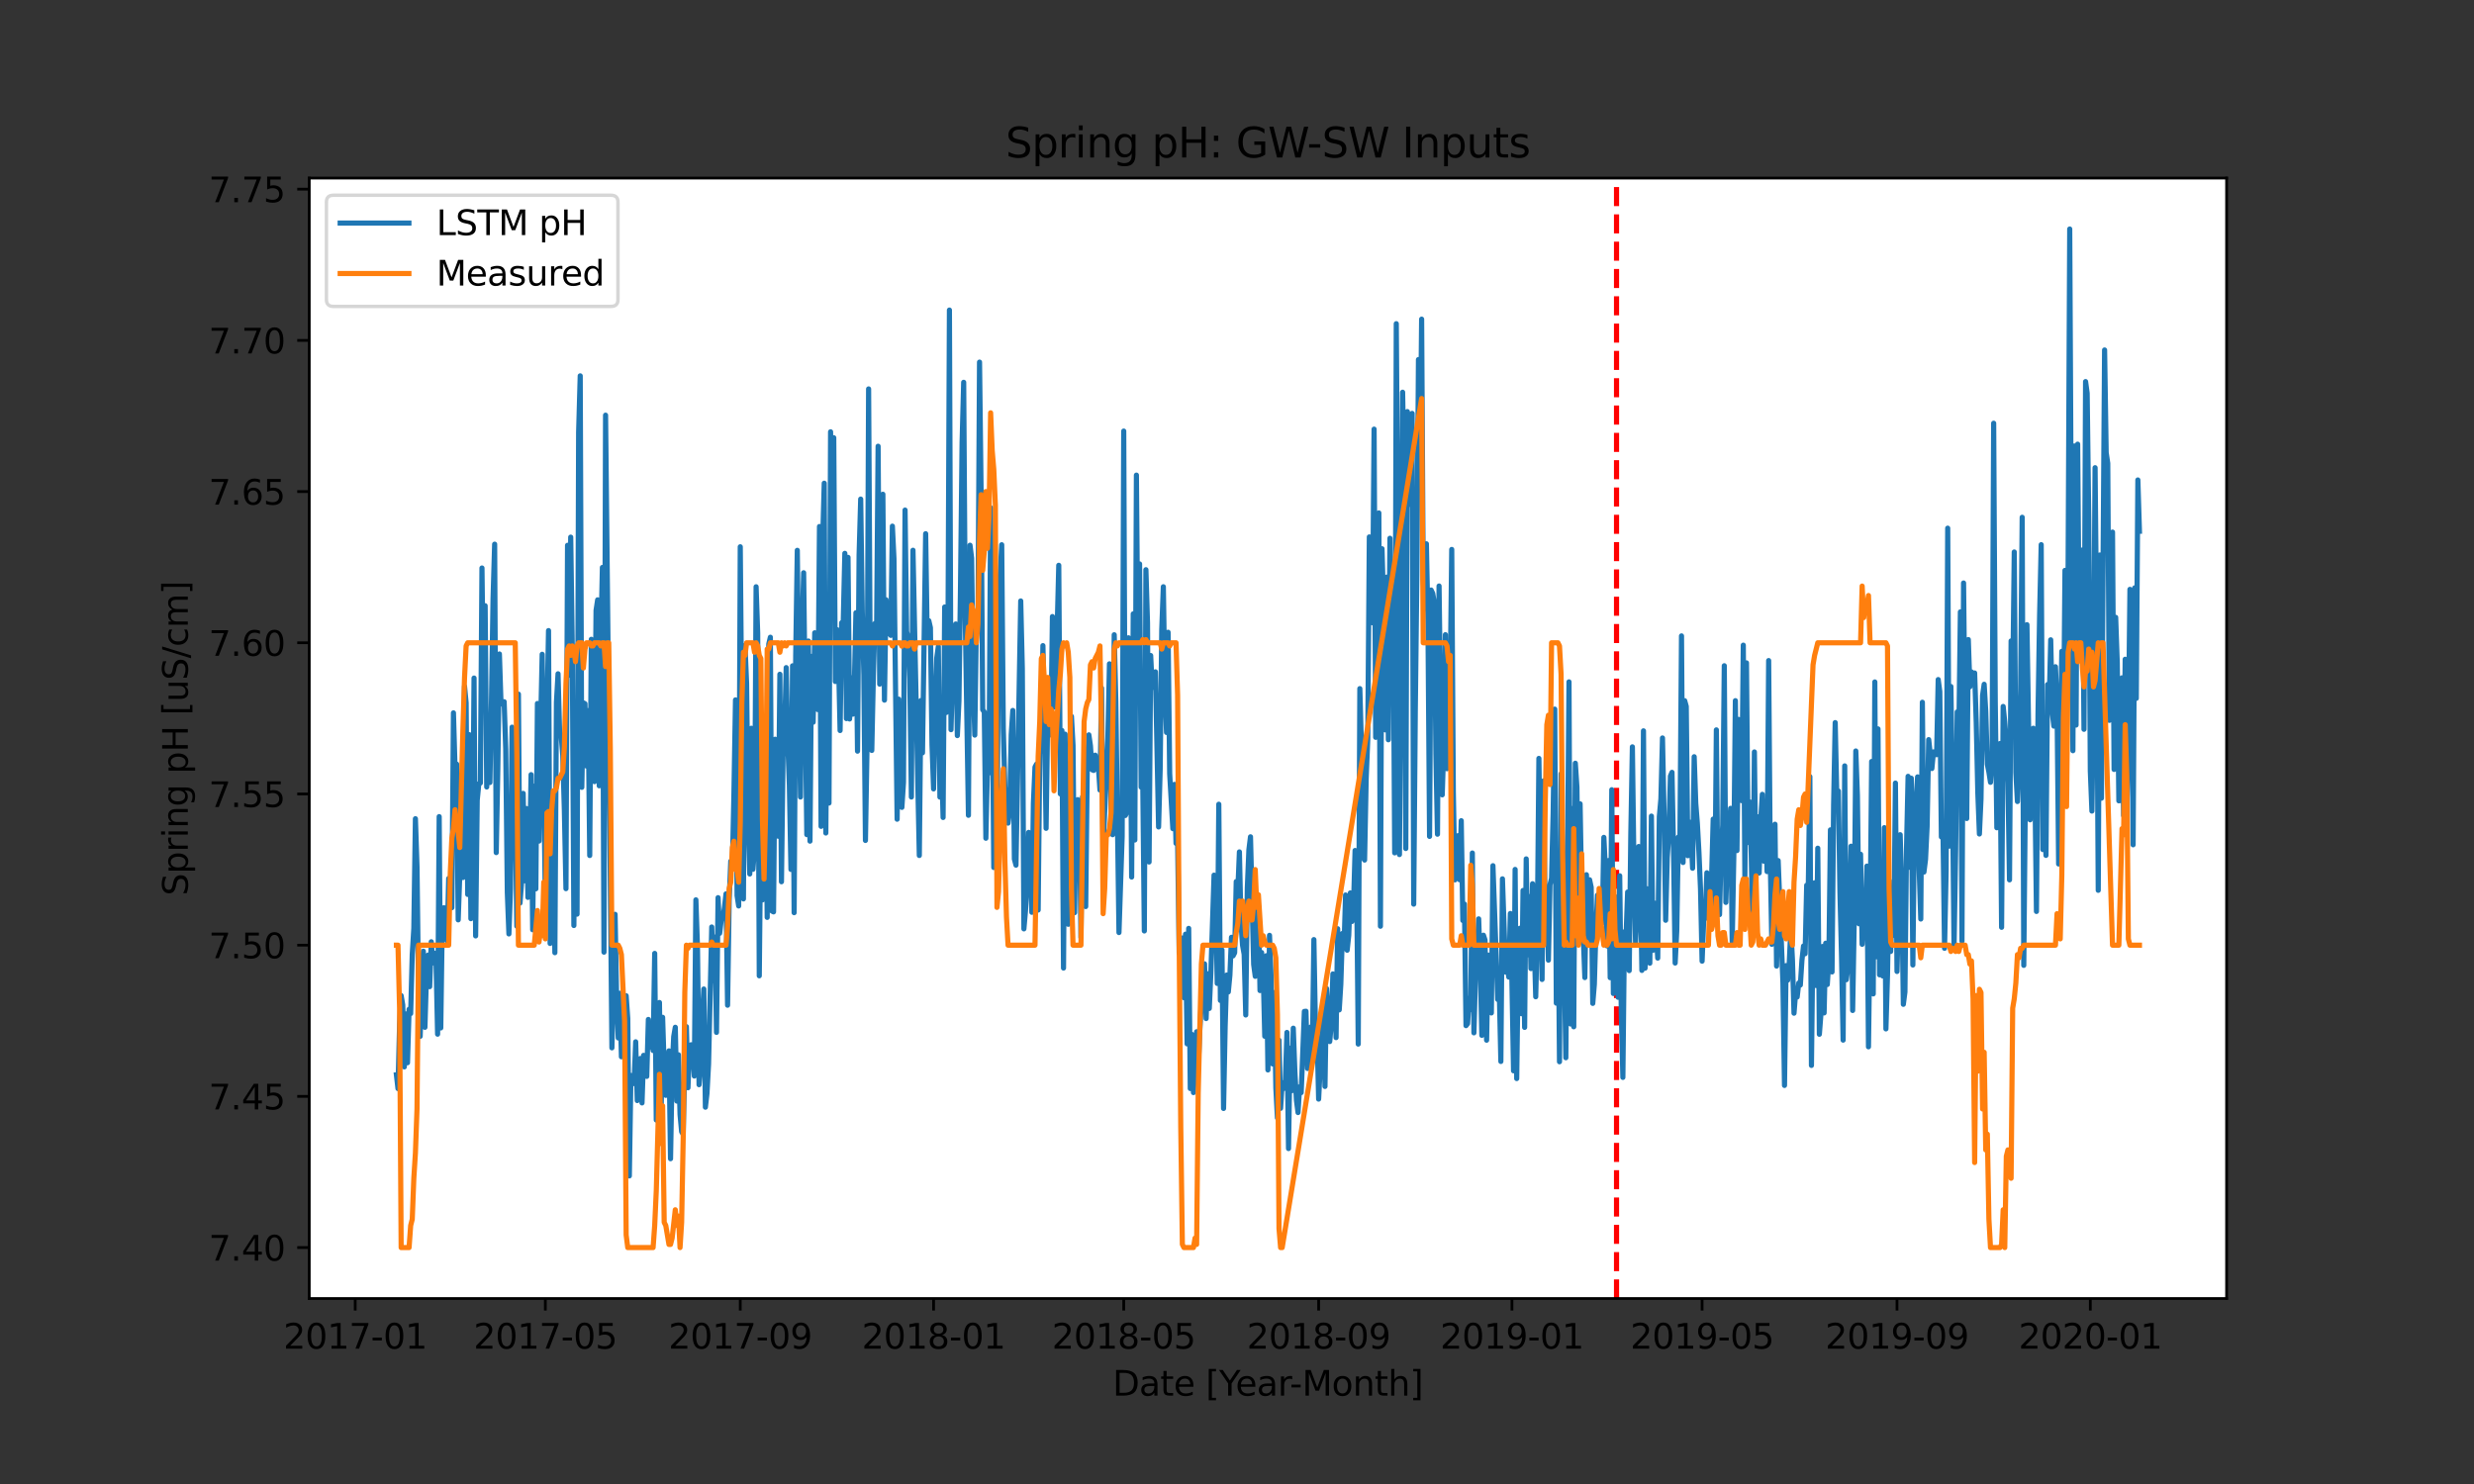 <?xml version="1.0" encoding="utf-8" standalone="no"?>
<!DOCTYPE svg PUBLIC "-//W3C//DTD SVG 1.1//EN"
  "http://www.w3.org/Graphics/SVG/1.1/DTD/svg11.dtd">
<svg xmlns:xlink="http://www.w3.org/1999/xlink" width="720pt" height="432pt" viewBox="0 0 720 432" xmlns="http://www.w3.org/2000/svg" version="1.1">
 <rect x="0" y="0" width="720" height="432" fill="#333333" stroke="none"/>
 <defs>
  <style type="text/css">*{stroke-linejoin: round; stroke-linecap: butt}</style>
 </defs>
 <g id="figure_1">
  <g id="patch_1">
   <path d="M 0 432 
L 720 432 
L 720 0 
L 0 0 
L 0 432 
z
" style="fill: none"/>
  </g>
  <g id="axes_1">
   <g id="patch_2">
    <path d="M 90 378 
L 648 378 
L 648 51.84 
L 90 51.84 
z
" style="fill: #ffffff"/>
   </g>
   <g id="matplotlib.axis_1">
    <g id="xtick_1">
     <g id="line2d_1">
      <defs>
       <path id="mbe6c159802" d="M 0 0 
L 0 3.5 
" style="stroke: #000000; stroke-width: 0.8"/>
      </defs>
      <g>
       <use xlink:href="#mbe6c159802" x="103.374" y="378" style="stroke: #000000; stroke-width: 0.8"/>
      </g>
     </g>
     <g id="text_1">
      <!-- 2017-01 -->
      <g transform="translate(82.482 392.598)scale(0.1 -0.1)">
       <defs>
        <path id="DejaVuSans-32" d="M 1228 531 
L 3431 531 
L 3431 0 
L 469 0 
L 469 531 
Q 828 903 1448 1529 
Q 2069 2156 2228 2338 
Q 2531 2678 2651 2914 
Q 2772 3150 2772 3378 
Q 2772 3750 2511 3984 
Q 2250 4219 1831 4219 
Q 1534 4219 1204 4116 
Q 875 4013 500 3803 
L 500 4441 
Q 881 4594 1212 4672 
Q 1544 4750 1819 4750 
Q 2544 4750 2975 4387 
Q 3406 4025 3406 3419 
Q 3406 3131 3298 2873 
Q 3191 2616 2906 2266 
Q 2828 2175 2409 1742 
Q 1991 1309 1228 531 
z
" transform="scale(0.016)"/>
        <path id="DejaVuSans-30" d="M 2034 4250 
Q 1547 4250 1301 3770 
Q 1056 3291 1056 2328 
Q 1056 1369 1301 889 
Q 1547 409 2034 409 
Q 2525 409 2770 889 
Q 3016 1369 3016 2328 
Q 3016 3291 2770 3770 
Q 2525 4250 2034 4250 
z
M 2034 4750 
Q 2819 4750 3233 4129 
Q 3647 3509 3647 2328 
Q 3647 1150 3233 529 
Q 2819 -91 2034 -91 
Q 1250 -91 836 529 
Q 422 1150 422 2328 
Q 422 3509 836 4129 
Q 1250 4750 2034 4750 
z
" transform="scale(0.016)"/>
        <path id="DejaVuSans-31" d="M 794 531 
L 1825 531 
L 1825 4091 
L 703 3866 
L 703 4441 
L 1819 4666 
L 2450 4666 
L 2450 531 
L 3481 531 
L 3481 0 
L 794 0 
L 794 531 
z
" transform="scale(0.016)"/>
        <path id="DejaVuSans-37" d="M 525 4666 
L 3525 4666 
L 3525 4397 
L 1831 0 
L 1172 0 
L 2766 4134 
L 525 4134 
L 525 4666 
z
" transform="scale(0.016)"/>
        <path id="DejaVuSans-2d" d="M 313 2009 
L 1997 2009 
L 1997 1497 
L 313 1497 
L 313 2009 
z
" transform="scale(0.016)"/>
       </defs>
       <use xlink:href="#DejaVuSans-32"/>
       <use xlink:href="#DejaVuSans-30" x="63.623"/>
       <use xlink:href="#DejaVuSans-31" x="127.246"/>
       <use xlink:href="#DejaVuSans-37" x="190.869"/>
       <use xlink:href="#DejaVuSans-2d" x="254.492"/>
       <use xlink:href="#DejaVuSans-30" x="290.576"/>
       <use xlink:href="#DejaVuSans-31" x="354.199"/>
      </g>
     </g>
    </g>
    <g id="xtick_2">
     <g id="line2d_2">
      <g>
       <use xlink:href="#mbe6c159802" x="158.712" y="378" style="stroke: #000000; stroke-width: 0.8"/>
      </g>
     </g>
     <g id="text_2">
      <!-- 2017-05 -->
      <g transform="translate(137.821 392.598)scale(0.1 -0.1)">
       <defs>
        <path id="DejaVuSans-35" d="M 691 4666 
L 3169 4666 
L 3169 4134 
L 1269 4134 
L 1269 2991 
Q 1406 3038 1543 3061 
Q 1681 3084 1819 3084 
Q 2600 3084 3056 2656 
Q 3513 2228 3513 1497 
Q 3513 744 3044 326 
Q 2575 -91 1722 -91 
Q 1428 -91 1123 -41 
Q 819 9 494 109 
L 494 744 
Q 775 591 1075 516 
Q 1375 441 1709 441 
Q 2250 441 2565 725 
Q 2881 1009 2881 1497 
Q 2881 1984 2565 2268 
Q 2250 2553 1709 2553 
Q 1456 2553 1204 2497 
Q 953 2441 691 2322 
L 691 4666 
z
" transform="scale(0.016)"/>
       </defs>
       <use xlink:href="#DejaVuSans-32"/>
       <use xlink:href="#DejaVuSans-30" x="63.623"/>
       <use xlink:href="#DejaVuSans-31" x="127.246"/>
       <use xlink:href="#DejaVuSans-37" x="190.869"/>
       <use xlink:href="#DejaVuSans-2d" x="254.492"/>
       <use xlink:href="#DejaVuSans-30" x="290.576"/>
       <use xlink:href="#DejaVuSans-35" x="354.199"/>
      </g>
     </g>
    </g>
    <g id="xtick_3">
     <g id="line2d_3">
      <g>
       <use xlink:href="#mbe6c159802" x="215.435" y="378" style="stroke: #000000; stroke-width: 0.8"/>
      </g>
     </g>
     <g id="text_3">
      <!-- 2017-09 -->
      <g transform="translate(194.543 392.598)scale(0.1 -0.1)">
       <defs>
        <path id="DejaVuSans-39" d="M 703 97 
L 703 672 
Q 941 559 1184 500 
Q 1428 441 1663 441 
Q 2288 441 2617 861 
Q 2947 1281 2994 2138 
Q 2813 1869 2534 1725 
Q 2256 1581 1919 1581 
Q 1219 1581 811 2004 
Q 403 2428 403 3163 
Q 403 3881 828 4315 
Q 1253 4750 1959 4750 
Q 2769 4750 3195 4129 
Q 3622 3509 3622 2328 
Q 3622 1225 3098 567 
Q 2575 -91 1691 -91 
Q 1453 -91 1209 -44 
Q 966 3 703 97 
z
M 1959 2075 
Q 2384 2075 2632 2365 
Q 2881 2656 2881 3163 
Q 2881 3666 2632 3958 
Q 2384 4250 1959 4250 
Q 1534 4250 1286 3958 
Q 1038 3666 1038 3163 
Q 1038 2656 1286 2365 
Q 1534 2075 1959 2075 
z
" transform="scale(0.016)"/>
       </defs>
       <use xlink:href="#DejaVuSans-32"/>
       <use xlink:href="#DejaVuSans-30" x="63.623"/>
       <use xlink:href="#DejaVuSans-31" x="127.246"/>
       <use xlink:href="#DejaVuSans-37" x="190.869"/>
       <use xlink:href="#DejaVuSans-2d" x="254.492"/>
       <use xlink:href="#DejaVuSans-30" x="290.576"/>
       <use xlink:href="#DejaVuSans-39" x="354.199"/>
      </g>
     </g>
    </g>
    <g id="xtick_4">
     <g id="line2d_4">
      <g>
       <use xlink:href="#mbe6c159802" x="271.696" y="378" style="stroke: #000000; stroke-width: 0.8"/>
      </g>
     </g>
     <g id="text_4">
      <!-- 2018-01 -->
      <g transform="translate(250.804 392.598)scale(0.1 -0.1)">
       <defs>
        <path id="DejaVuSans-38" d="M 2034 2216 
Q 1584 2216 1326 1975 
Q 1069 1734 1069 1313 
Q 1069 891 1326 650 
Q 1584 409 2034 409 
Q 2484 409 2743 651 
Q 3003 894 3003 1313 
Q 3003 1734 2745 1975 
Q 2488 2216 2034 2216 
z
M 1403 2484 
Q 997 2584 770 2862 
Q 544 3141 544 3541 
Q 544 4100 942 4425 
Q 1341 4750 2034 4750 
Q 2731 4750 3128 4425 
Q 3525 4100 3525 3541 
Q 3525 3141 3298 2862 
Q 3072 2584 2669 2484 
Q 3125 2378 3379 2068 
Q 3634 1759 3634 1313 
Q 3634 634 3220 271 
Q 2806 -91 2034 -91 
Q 1263 -91 848 271 
Q 434 634 434 1313 
Q 434 1759 690 2068 
Q 947 2378 1403 2484 
z
M 1172 3481 
Q 1172 3119 1398 2916 
Q 1625 2713 2034 2713 
Q 2441 2713 2670 2916 
Q 2900 3119 2900 3481 
Q 2900 3844 2670 4047 
Q 2441 4250 2034 4250 
Q 1625 4250 1398 4047 
Q 1172 3844 1172 3481 
z
" transform="scale(0.016)"/>
       </defs>
       <use xlink:href="#DejaVuSans-32"/>
       <use xlink:href="#DejaVuSans-30" x="63.623"/>
       <use xlink:href="#DejaVuSans-31" x="127.246"/>
       <use xlink:href="#DejaVuSans-38" x="190.869"/>
       <use xlink:href="#DejaVuSans-2d" x="254.492"/>
       <use xlink:href="#DejaVuSans-30" x="290.576"/>
       <use xlink:href="#DejaVuSans-31" x="354.199"/>
      </g>
     </g>
    </g>
    <g id="xtick_5">
     <g id="line2d_5">
      <g>
       <use xlink:href="#mbe6c159802" x="327.035" y="378" style="stroke: #000000; stroke-width: 0.8"/>
      </g>
     </g>
     <g id="text_5">
      <!-- 2018-05 -->
      <g transform="translate(306.143 392.598)scale(0.1 -0.1)">
       <use xlink:href="#DejaVuSans-32"/>
       <use xlink:href="#DejaVuSans-30" x="63.623"/>
       <use xlink:href="#DejaVuSans-31" x="127.246"/>
       <use xlink:href="#DejaVuSans-38" x="190.869"/>
       <use xlink:href="#DejaVuSans-2d" x="254.492"/>
       <use xlink:href="#DejaVuSans-30" x="290.576"/>
       <use xlink:href="#DejaVuSans-35" x="354.199"/>
      </g>
     </g>
    </g>
    <g id="xtick_6">
     <g id="line2d_6">
      <g>
       <use xlink:href="#mbe6c159802" x="383.757" y="378" style="stroke: #000000; stroke-width: 0.8"/>
      </g>
     </g>
     <g id="text_6">
      <!-- 2018-09 -->
      <g transform="translate(362.866 392.598)scale(0.1 -0.1)">
       <use xlink:href="#DejaVuSans-32"/>
       <use xlink:href="#DejaVuSans-30" x="63.623"/>
       <use xlink:href="#DejaVuSans-31" x="127.246"/>
       <use xlink:href="#DejaVuSans-38" x="190.869"/>
       <use xlink:href="#DejaVuSans-2d" x="254.492"/>
       <use xlink:href="#DejaVuSans-30" x="290.576"/>
       <use xlink:href="#DejaVuSans-39" x="354.199"/>
      </g>
     </g>
    </g>
    <g id="xtick_7">
     <g id="line2d_7">
      <g>
       <use xlink:href="#mbe6c159802" x="440.018" y="378" style="stroke: #000000; stroke-width: 0.8"/>
      </g>
     </g>
     <g id="text_7">
      <!-- 2019-01 -->
      <g transform="translate(419.127 392.598)scale(0.1 -0.1)">
       <use xlink:href="#DejaVuSans-32"/>
       <use xlink:href="#DejaVuSans-30" x="63.623"/>
       <use xlink:href="#DejaVuSans-31" x="127.246"/>
       <use xlink:href="#DejaVuSans-39" x="190.869"/>
       <use xlink:href="#DejaVuSans-2d" x="254.492"/>
       <use xlink:href="#DejaVuSans-30" x="290.576"/>
       <use xlink:href="#DejaVuSans-31" x="354.199"/>
      </g>
     </g>
    </g>
    <g id="xtick_8">
     <g id="line2d_8">
      <g>
       <use xlink:href="#mbe6c159802" x="495.357" y="378" style="stroke: #000000; stroke-width: 0.8"/>
      </g>
     </g>
     <g id="text_8">
      <!-- 2019-05 -->
      <g transform="translate(474.466 392.598)scale(0.1 -0.1)">
       <use xlink:href="#DejaVuSans-32"/>
       <use xlink:href="#DejaVuSans-30" x="63.623"/>
       <use xlink:href="#DejaVuSans-31" x="127.246"/>
       <use xlink:href="#DejaVuSans-39" x="190.869"/>
       <use xlink:href="#DejaVuSans-2d" x="254.492"/>
       <use xlink:href="#DejaVuSans-30" x="290.576"/>
       <use xlink:href="#DejaVuSans-35" x="354.199"/>
      </g>
     </g>
    </g>
    <g id="xtick_9">
     <g id="line2d_9">
      <g>
       <use xlink:href="#mbe6c159802" x="552.079" y="378" style="stroke: #000000; stroke-width: 0.8"/>
      </g>
     </g>
     <g id="text_9">
      <!-- 2019-09 -->
      <g transform="translate(531.188 392.598)scale(0.1 -0.1)">
       <use xlink:href="#DejaVuSans-32"/>
       <use xlink:href="#DejaVuSans-30" x="63.623"/>
       <use xlink:href="#DejaVuSans-31" x="127.246"/>
       <use xlink:href="#DejaVuSans-39" x="190.869"/>
       <use xlink:href="#DejaVuSans-2d" x="254.492"/>
       <use xlink:href="#DejaVuSans-30" x="290.576"/>
       <use xlink:href="#DejaVuSans-39" x="354.199"/>
      </g>
     </g>
    </g>
    <g id="xtick_10">
     <g id="line2d_10">
      <g>
       <use xlink:href="#mbe6c159802" x="608.34" y="378" style="stroke: #000000; stroke-width: 0.8"/>
      </g>
     </g>
     <g id="text_10">
      <!-- 2020-01 -->
      <g transform="translate(587.449 392.598)scale(0.1 -0.1)">
       <use xlink:href="#DejaVuSans-32"/>
       <use xlink:href="#DejaVuSans-30" x="63.623"/>
       <use xlink:href="#DejaVuSans-32" x="127.246"/>
       <use xlink:href="#DejaVuSans-30" x="190.869"/>
       <use xlink:href="#DejaVuSans-2d" x="254.492"/>
       <use xlink:href="#DejaVuSans-30" x="290.576"/>
       <use xlink:href="#DejaVuSans-31" x="354.199"/>
      </g>
     </g>
    </g>
    <g id="text_11">
     <!-- Date [Year-Month] -->
     <g transform="translate(323.815 406.277)scale(0.1 -0.1)">
      <defs>
       <path id="DejaVuSans-44" d="M 1259 4147 
L 1259 519 
L 2022 519 
Q 2988 519 3436 956 
Q 3884 1394 3884 2338 
Q 3884 3275 3436 3711 
Q 2988 4147 2022 4147 
L 1259 4147 
z
M 628 4666 
L 1925 4666 
Q 3281 4666 3915 4102 
Q 4550 3538 4550 2338 
Q 4550 1131 3912 565 
Q 3275 0 1925 0 
L 628 0 
L 628 4666 
z
" transform="scale(0.016)"/>
       <path id="DejaVuSans-61" d="M 2194 1759 
Q 1497 1759 1228 1600 
Q 959 1441 959 1056 
Q 959 750 1161 570 
Q 1363 391 1709 391 
Q 2188 391 2477 730 
Q 2766 1069 2766 1631 
L 2766 1759 
L 2194 1759 
z
M 3341 1997 
L 3341 0 
L 2766 0 
L 2766 531 
Q 2569 213 2275 61 
Q 1981 -91 1556 -91 
Q 1019 -91 701 211 
Q 384 513 384 1019 
Q 384 1609 779 1909 
Q 1175 2209 1959 2209 
L 2766 2209 
L 2766 2266 
Q 2766 2663 2505 2880 
Q 2244 3097 1772 3097 
Q 1472 3097 1187 3025 
Q 903 2953 641 2809 
L 641 3341 
Q 956 3463 1253 3523 
Q 1550 3584 1831 3584 
Q 2591 3584 2966 3190 
Q 3341 2797 3341 1997 
z
" transform="scale(0.016)"/>
       <path id="DejaVuSans-74" d="M 1172 4494 
L 1172 3500 
L 2356 3500 
L 2356 3053 
L 1172 3053 
L 1172 1153 
Q 1172 725 1289 603 
Q 1406 481 1766 481 
L 2356 481 
L 2356 0 
L 1766 0 
Q 1100 0 847 248 
Q 594 497 594 1153 
L 594 3053 
L 172 3053 
L 172 3500 
L 594 3500 
L 594 4494 
L 1172 4494 
z
" transform="scale(0.016)"/>
       <path id="DejaVuSans-65" d="M 3597 1894 
L 3597 1613 
L 953 1613 
Q 991 1019 1311 708 
Q 1631 397 2203 397 
Q 2534 397 2845 478 
Q 3156 559 3463 722 
L 3463 178 
Q 3153 47 2828 -22 
Q 2503 -91 2169 -91 
Q 1331 -91 842 396 
Q 353 884 353 1716 
Q 353 2575 817 3079 
Q 1281 3584 2069 3584 
Q 2775 3584 3186 3129 
Q 3597 2675 3597 1894 
z
M 3022 2063 
Q 3016 2534 2758 2815 
Q 2500 3097 2075 3097 
Q 1594 3097 1305 2825 
Q 1016 2553 972 2059 
L 3022 2063 
z
" transform="scale(0.016)"/>
       <path id="DejaVuSans-20" transform="scale(0.016)"/>
       <path id="DejaVuSans-5b" d="M 550 4863 
L 1875 4863 
L 1875 4416 
L 1125 4416 
L 1125 -397 
L 1875 -397 
L 1875 -844 
L 550 -844 
L 550 4863 
z
" transform="scale(0.016)"/>
       <path id="DejaVuSans-59" d="M -13 4666 
L 666 4666 
L 1959 2747 
L 3244 4666 
L 3922 4666 
L 2272 2222 
L 2272 0 
L 1638 0 
L 1638 2222 
L -13 4666 
z
" transform="scale(0.016)"/>
       <path id="DejaVuSans-72" d="M 2631 2963 
Q 2534 3019 2420 3045 
Q 2306 3072 2169 3072 
Q 1681 3072 1420 2755 
Q 1159 2438 1159 1844 
L 1159 0 
L 581 0 
L 581 3500 
L 1159 3500 
L 1159 2956 
Q 1341 3275 1631 3429 
Q 1922 3584 2338 3584 
Q 2397 3584 2469 3576 
Q 2541 3569 2628 3553 
L 2631 2963 
z
" transform="scale(0.016)"/>
       <path id="DejaVuSans-4d" d="M 628 4666 
L 1569 4666 
L 2759 1491 
L 3956 4666 
L 4897 4666 
L 4897 0 
L 4281 0 
L 4281 4097 
L 3078 897 
L 2444 897 
L 1241 4097 
L 1241 0 
L 628 0 
L 628 4666 
z
" transform="scale(0.016)"/>
       <path id="DejaVuSans-6f" d="M 1959 3097 
Q 1497 3097 1228 2736 
Q 959 2375 959 1747 
Q 959 1119 1226 758 
Q 1494 397 1959 397 
Q 2419 397 2687 759 
Q 2956 1122 2956 1747 
Q 2956 2369 2687 2733 
Q 2419 3097 1959 3097 
z
M 1959 3584 
Q 2709 3584 3137 3096 
Q 3566 2609 3566 1747 
Q 3566 888 3137 398 
Q 2709 -91 1959 -91 
Q 1206 -91 779 398 
Q 353 888 353 1747 
Q 353 2609 779 3096 
Q 1206 3584 1959 3584 
z
" transform="scale(0.016)"/>
       <path id="DejaVuSans-6e" d="M 3513 2113 
L 3513 0 
L 2938 0 
L 2938 2094 
Q 2938 2591 2744 2837 
Q 2550 3084 2163 3084 
Q 1697 3084 1428 2787 
Q 1159 2491 1159 1978 
L 1159 0 
L 581 0 
L 581 3500 
L 1159 3500 
L 1159 2956 
Q 1366 3272 1645 3428 
Q 1925 3584 2291 3584 
Q 2894 3584 3203 3211 
Q 3513 2838 3513 2113 
z
" transform="scale(0.016)"/>
       <path id="DejaVuSans-68" d="M 3513 2113 
L 3513 0 
L 2938 0 
L 2938 2094 
Q 2938 2591 2744 2837 
Q 2550 3084 2163 3084 
Q 1697 3084 1428 2787 
Q 1159 2491 1159 1978 
L 1159 0 
L 581 0 
L 581 4863 
L 1159 4863 
L 1159 2956 
Q 1366 3272 1645 3428 
Q 1925 3584 2291 3584 
Q 2894 3584 3203 3211 
Q 3513 2838 3513 2113 
z
" transform="scale(0.016)"/>
       <path id="DejaVuSans-5d" d="M 1947 4863 
L 1947 -844 
L 622 -844 
L 622 -397 
L 1369 -397 
L 1369 4416 
L 622 4416 
L 622 4863 
L 1947 4863 
z
" transform="scale(0.016)"/>
      </defs>
      <use xlink:href="#DejaVuSans-44"/>
      <use xlink:href="#DejaVuSans-61" x="77.002"/>
      <use xlink:href="#DejaVuSans-74" x="138.281"/>
      <use xlink:href="#DejaVuSans-65" x="177.49"/>
      <use xlink:href="#DejaVuSans-20" x="239.014"/>
      <use xlink:href="#DejaVuSans-5b" x="270.801"/>
      <use xlink:href="#DejaVuSans-59" x="309.814"/>
      <use xlink:href="#DejaVuSans-65" x="357.648"/>
      <use xlink:href="#DejaVuSans-61" x="419.172"/>
      <use xlink:href="#DejaVuSans-72" x="480.451"/>
      <use xlink:href="#DejaVuSans-2d" x="515.189"/>
      <use xlink:href="#DejaVuSans-4d" x="551.273"/>
      <use xlink:href="#DejaVuSans-6f" x="637.553"/>
      <use xlink:href="#DejaVuSans-6e" x="698.734"/>
      <use xlink:href="#DejaVuSans-74" x="762.113"/>
      <use xlink:href="#DejaVuSans-68" x="801.322"/>
      <use xlink:href="#DejaVuSans-5d" x="864.701"/>
     </g>
    </g>
   </g>
   <g id="matplotlib.axis_2">
    <g id="ytick_1">
     <g id="line2d_11">
      <defs>
       <path id="ma74d574d8b" d="M 0 0 
L -3.5 0 
" style="stroke: #000000; stroke-width: 0.8"/>
      </defs>
      <g>
       <use xlink:href="#ma74d574d8b" x="90" y="363.175" style="stroke: #000000; stroke-width: 0.8"/>
      </g>
     </g>
     <g id="text_12">
      <!-- 7.40 -->
      <g transform="translate(60.734 366.974)scale(0.1 -0.1)">
       <defs>
        <path id="DejaVuSans-2e" d="M 684 794 
L 1344 794 
L 1344 0 
L 684 0 
L 684 794 
z
" transform="scale(0.016)"/>
        <path id="DejaVuSans-34" d="M 2419 4116 
L 825 1625 
L 2419 1625 
L 2419 4116 
z
M 2253 4666 
L 3047 4666 
L 3047 1625 
L 3713 1625 
L 3713 1100 
L 3047 1100 
L 3047 0 
L 2419 0 
L 2419 1100 
L 313 1100 
L 313 1709 
L 2253 4666 
z
" transform="scale(0.016)"/>
       </defs>
       <use xlink:href="#DejaVuSans-37"/>
       <use xlink:href="#DejaVuSans-2e" x="63.623"/>
       <use xlink:href="#DejaVuSans-34" x="95.41"/>
       <use xlink:href="#DejaVuSans-30" x="159.033"/>
      </g>
     </g>
    </g>
    <g id="ytick_2">
     <g id="line2d_12">
      <g>
       <use xlink:href="#ma74d574d8b" x="90" y="319.16" style="stroke: #000000; stroke-width: 0.8"/>
      </g>
     </g>
     <g id="text_13">
      <!-- 7.45 -->
      <g transform="translate(60.734 322.959)scale(0.1 -0.1)">
       <use xlink:href="#DejaVuSans-37"/>
       <use xlink:href="#DejaVuSans-2e" x="63.623"/>
       <use xlink:href="#DejaVuSans-34" x="95.41"/>
       <use xlink:href="#DejaVuSans-35" x="159.033"/>
      </g>
     </g>
    </g>
    <g id="ytick_3">
     <g id="line2d_13">
      <g>
       <use xlink:href="#ma74d574d8b" x="90" y="275.145" style="stroke: #000000; stroke-width: 0.8"/>
      </g>
     </g>
     <g id="text_14">
      <!-- 7.50 -->
      <g transform="translate(60.734 278.945)scale(0.1 -0.1)">
       <use xlink:href="#DejaVuSans-37"/>
       <use xlink:href="#DejaVuSans-2e" x="63.623"/>
       <use xlink:href="#DejaVuSans-35" x="95.41"/>
       <use xlink:href="#DejaVuSans-30" x="159.033"/>
      </g>
     </g>
    </g>
    <g id="ytick_4">
     <g id="line2d_14">
      <g>
       <use xlink:href="#ma74d574d8b" x="90" y="231.131" style="stroke: #000000; stroke-width: 0.8"/>
      </g>
     </g>
     <g id="text_15">
      <!-- 7.55 -->
      <g transform="translate(60.734 234.93)scale(0.1 -0.1)">
       <use xlink:href="#DejaVuSans-37"/>
       <use xlink:href="#DejaVuSans-2e" x="63.623"/>
       <use xlink:href="#DejaVuSans-35" x="95.41"/>
       <use xlink:href="#DejaVuSans-35" x="159.033"/>
      </g>
     </g>
    </g>
    <g id="ytick_5">
     <g id="line2d_15">
      <g>
       <use xlink:href="#ma74d574d8b" x="90" y="187.116" style="stroke: #000000; stroke-width: 0.8"/>
      </g>
     </g>
     <g id="text_16">
      <!-- 7.60 -->
      <g transform="translate(60.734 190.915)scale(0.1 -0.1)">
       <defs>
        <path id="DejaVuSans-36" d="M 2113 2584 
Q 1688 2584 1439 2293 
Q 1191 2003 1191 1497 
Q 1191 994 1439 701 
Q 1688 409 2113 409 
Q 2538 409 2786 701 
Q 3034 994 3034 1497 
Q 3034 2003 2786 2293 
Q 2538 2584 2113 2584 
z
M 3366 4563 
L 3366 3988 
Q 3128 4100 2886 4159 
Q 2644 4219 2406 4219 
Q 1781 4219 1451 3797 
Q 1122 3375 1075 2522 
Q 1259 2794 1537 2939 
Q 1816 3084 2150 3084 
Q 2853 3084 3261 2657 
Q 3669 2231 3669 1497 
Q 3669 778 3244 343 
Q 2819 -91 2113 -91 
Q 1303 -91 875 529 
Q 447 1150 447 2328 
Q 447 3434 972 4092 
Q 1497 4750 2381 4750 
Q 2619 4750 2861 4703 
Q 3103 4656 3366 4563 
z
" transform="scale(0.016)"/>
       </defs>
       <use xlink:href="#DejaVuSans-37"/>
       <use xlink:href="#DejaVuSans-2e" x="63.623"/>
       <use xlink:href="#DejaVuSans-36" x="95.41"/>
       <use xlink:href="#DejaVuSans-30" x="159.033"/>
      </g>
     </g>
    </g>
    <g id="ytick_6">
     <g id="line2d_16">
      <g>
       <use xlink:href="#ma74d574d8b" x="90" y="143.101" style="stroke: #000000; stroke-width: 0.8"/>
      </g>
     </g>
     <g id="text_17">
      <!-- 7.65 -->
      <g transform="translate(60.734 146.901)scale(0.1 -0.1)">
       <use xlink:href="#DejaVuSans-37"/>
       <use xlink:href="#DejaVuSans-2e" x="63.623"/>
       <use xlink:href="#DejaVuSans-36" x="95.41"/>
       <use xlink:href="#DejaVuSans-35" x="159.033"/>
      </g>
     </g>
    </g>
    <g id="ytick_7">
     <g id="line2d_17">
      <g>
       <use xlink:href="#ma74d574d8b" x="90" y="99.087" style="stroke: #000000; stroke-width: 0.8"/>
      </g>
     </g>
     <g id="text_18">
      <!-- 7.70 -->
      <g transform="translate(60.734 102.886)scale(0.1 -0.1)">
       <use xlink:href="#DejaVuSans-37"/>
       <use xlink:href="#DejaVuSans-2e" x="63.623"/>
       <use xlink:href="#DejaVuSans-37" x="95.41"/>
       <use xlink:href="#DejaVuSans-30" x="159.033"/>
      </g>
     </g>
    </g>
    <g id="ytick_8">
     <g id="line2d_18">
      <g>
       <use xlink:href="#ma74d574d8b" x="90" y="55.072" style="stroke: #000000; stroke-width: 0.8"/>
      </g>
     </g>
     <g id="text_19">
      <!-- 7.75 -->
      <g transform="translate(60.734 58.871)scale(0.1 -0.1)">
       <use xlink:href="#DejaVuSans-37"/>
       <use xlink:href="#DejaVuSans-2e" x="63.623"/>
       <use xlink:href="#DejaVuSans-37" x="95.41"/>
       <use xlink:href="#DejaVuSans-35" x="159.033"/>
      </g>
     </g>
    </g>
    <g id="text_20">
     <!-- Spring pH [uS/cm] -->
     <g transform="translate(54.655 260.717)rotate(-90)scale(0.1 -0.1)">
      <defs>
       <path id="DejaVuSans-53" d="M 3425 4513 
L 3425 3897 
Q 3066 4069 2747 4153 
Q 2428 4238 2131 4238 
Q 1616 4238 1336 4038 
Q 1056 3838 1056 3469 
Q 1056 3159 1242 3001 
Q 1428 2844 1947 2747 
L 2328 2669 
Q 3034 2534 3370 2195 
Q 3706 1856 3706 1288 
Q 3706 609 3251 259 
Q 2797 -91 1919 -91 
Q 1588 -91 1214 -16 
Q 841 59 441 206 
L 441 856 
Q 825 641 1194 531 
Q 1563 422 1919 422 
Q 2459 422 2753 634 
Q 3047 847 3047 1241 
Q 3047 1584 2836 1778 
Q 2625 1972 2144 2069 
L 1759 2144 
Q 1053 2284 737 2584 
Q 422 2884 422 3419 
Q 422 4038 858 4394 
Q 1294 4750 2059 4750 
Q 2388 4750 2728 4690 
Q 3069 4631 3425 4513 
z
" transform="scale(0.016)"/>
       <path id="DejaVuSans-70" d="M 1159 525 
L 1159 -1331 
L 581 -1331 
L 581 3500 
L 1159 3500 
L 1159 2969 
Q 1341 3281 1617 3432 
Q 1894 3584 2278 3584 
Q 2916 3584 3314 3078 
Q 3713 2572 3713 1747 
Q 3713 922 3314 415 
Q 2916 -91 2278 -91 
Q 1894 -91 1617 61 
Q 1341 213 1159 525 
z
M 3116 1747 
Q 3116 2381 2855 2742 
Q 2594 3103 2138 3103 
Q 1681 3103 1420 2742 
Q 1159 2381 1159 1747 
Q 1159 1113 1420 752 
Q 1681 391 2138 391 
Q 2594 391 2855 752 
Q 3116 1113 3116 1747 
z
" transform="scale(0.016)"/>
       <path id="DejaVuSans-69" d="M 603 3500 
L 1178 3500 
L 1178 0 
L 603 0 
L 603 3500 
z
M 603 4863 
L 1178 4863 
L 1178 4134 
L 603 4134 
L 603 4863 
z
" transform="scale(0.016)"/>
       <path id="DejaVuSans-67" d="M 2906 1791 
Q 2906 2416 2648 2759 
Q 2391 3103 1925 3103 
Q 1463 3103 1205 2759 
Q 947 2416 947 1791 
Q 947 1169 1205 825 
Q 1463 481 1925 481 
Q 2391 481 2648 825 
Q 2906 1169 2906 1791 
z
M 3481 434 
Q 3481 -459 3084 -895 
Q 2688 -1331 1869 -1331 
Q 1566 -1331 1297 -1286 
Q 1028 -1241 775 -1147 
L 775 -588 
Q 1028 -725 1275 -790 
Q 1522 -856 1778 -856 
Q 2344 -856 2625 -561 
Q 2906 -266 2906 331 
L 2906 616 
Q 2728 306 2450 153 
Q 2172 0 1784 0 
Q 1141 0 747 490 
Q 353 981 353 1791 
Q 353 2603 747 3093 
Q 1141 3584 1784 3584 
Q 2172 3584 2450 3431 
Q 2728 3278 2906 2969 
L 2906 3500 
L 3481 3500 
L 3481 434 
z
" transform="scale(0.016)"/>
       <path id="DejaVuSans-48" d="M 628 4666 
L 1259 4666 
L 1259 2753 
L 3553 2753 
L 3553 4666 
L 4184 4666 
L 4184 0 
L 3553 0 
L 3553 2222 
L 1259 2222 
L 1259 0 
L 628 0 
L 628 4666 
z
" transform="scale(0.016)"/>
       <path id="DejaVuSans-75" d="M 544 1381 
L 544 3500 
L 1119 3500 
L 1119 1403 
Q 1119 906 1312 657 
Q 1506 409 1894 409 
Q 2359 409 2629 706 
Q 2900 1003 2900 1516 
L 2900 3500 
L 3475 3500 
L 3475 0 
L 2900 0 
L 2900 538 
Q 2691 219 2414 64 
Q 2138 -91 1772 -91 
Q 1169 -91 856 284 
Q 544 659 544 1381 
z
M 1991 3584 
L 1991 3584 
z
" transform="scale(0.016)"/>
       <path id="DejaVuSans-2f" d="M 1625 4666 
L 2156 4666 
L 531 -594 
L 0 -594 
L 1625 4666 
z
" transform="scale(0.016)"/>
       <path id="DejaVuSans-63" d="M 3122 3366 
L 3122 2828 
Q 2878 2963 2633 3030 
Q 2388 3097 2138 3097 
Q 1578 3097 1268 2742 
Q 959 2388 959 1747 
Q 959 1106 1268 751 
Q 1578 397 2138 397 
Q 2388 397 2633 464 
Q 2878 531 3122 666 
L 3122 134 
Q 2881 22 2623 -34 
Q 2366 -91 2075 -91 
Q 1284 -91 818 406 
Q 353 903 353 1747 
Q 353 2603 823 3093 
Q 1294 3584 2113 3584 
Q 2378 3584 2631 3529 
Q 2884 3475 3122 3366 
z
" transform="scale(0.016)"/>
       <path id="DejaVuSans-6d" d="M 3328 2828 
Q 3544 3216 3844 3400 
Q 4144 3584 4550 3584 
Q 5097 3584 5394 3201 
Q 5691 2819 5691 2113 
L 5691 0 
L 5113 0 
L 5113 2094 
Q 5113 2597 4934 2840 
Q 4756 3084 4391 3084 
Q 3944 3084 3684 2787 
Q 3425 2491 3425 1978 
L 3425 0 
L 2847 0 
L 2847 2094 
Q 2847 2600 2669 2842 
Q 2491 3084 2119 3084 
Q 1678 3084 1418 2786 
Q 1159 2488 1159 1978 
L 1159 0 
L 581 0 
L 581 3500 
L 1159 3500 
L 1159 2956 
Q 1356 3278 1631 3431 
Q 1906 3584 2284 3584 
Q 2666 3584 2933 3390 
Q 3200 3197 3328 2828 
z
" transform="scale(0.016)"/>
      </defs>
      <use xlink:href="#DejaVuSans-53"/>
      <use xlink:href="#DejaVuSans-70" x="63.477"/>
      <use xlink:href="#DejaVuSans-72" x="126.953"/>
      <use xlink:href="#DejaVuSans-69" x="168.066"/>
      <use xlink:href="#DejaVuSans-6e" x="195.85"/>
      <use xlink:href="#DejaVuSans-67" x="259.229"/>
      <use xlink:href="#DejaVuSans-20" x="322.705"/>
      <use xlink:href="#DejaVuSans-70" x="354.492"/>
      <use xlink:href="#DejaVuSans-48" x="417.969"/>
      <use xlink:href="#DejaVuSans-20" x="493.164"/>
      <use xlink:href="#DejaVuSans-5b" x="524.951"/>
      <use xlink:href="#DejaVuSans-75" x="563.965"/>
      <use xlink:href="#DejaVuSans-53" x="627.344"/>
      <use xlink:href="#DejaVuSans-2f" x="690.82"/>
      <use xlink:href="#DejaVuSans-63" x="724.512"/>
      <use xlink:href="#DejaVuSans-6d" x="779.492"/>
      <use xlink:href="#DejaVuSans-5d" x="876.904"/>
     </g>
    </g>
   </g>
   <g id="line2d_19">
    <path d="M 470.455 378 
L 470.455 51.84 
" clip-path="url(#pf411e90adb)" style="fill: none; stroke-dasharray: 5.55,2.4; stroke-dashoffset: 0; stroke: #ff0000; stroke-width: 1.5"/>
   </g>
   <g id="line2d_20">
    <path d="M 115.364 312.876 
L 115.825 316.893 
L 116.286 298.226 
L 116.747 289.825 
L 117.208 292.553 
L 117.669 310.577 
L 118.131 295.151 
L 118.592 309.372 
L 119.053 293.805 
L 119.514 295.043 
L 119.975 277.864 
L 120.436 270.247 
L 120.898 238.332 
L 121.359 252.333 
L 121.82 289.631 
L 122.281 301.679 
L 122.742 287.458 
L 123.203 276.898 
L 123.664 299.053 
L 124.126 283.583 
L 124.587 278.032 
L 125.048 287.225 
L 125.509 274.157 
L 125.97 280.331 
L 126.431 277.475 
L 126.893 279.606 
L 127.354 301.051 
L 127.815 237.723 
L 128.276 299.241 
L 128.737 266.295 
L 129.198 264.239 
L 129.66 270.215 
L 130.121 273.863 
L 130.582 255.732 
L 131.043 263.031 
L 131.504 264.23 
L 131.965 207.515 
L 132.426 223.627 
L 132.888 222.429 
L 133.349 267.772 
L 133.81 254.482 
L 134.271 245.762 
L 134.732 255.452 
L 135.193 199.822 
L 135.655 204.619 
L 136.116 260.378 
L 136.577 213.871 
L 137.038 267.428 
L 137.499 252.626 
L 137.96 197.386 
L 138.421 272.443 
L 138.883 232.964 
L 139.344 228.165 
L 139.805 227.942 
L 140.266 165.349 
L 140.727 203.568 
L 141.188 176.333 
L 141.65 229.093 
L 142.111 210.405 
L 142.572 227.799 
L 143.033 203.969 
L 143.494 174.222 
L 143.955 158.411 
L 144.417 248.194 
L 144.878 223.747 
L 145.339 190.375 
L 145.8 204.574 
L 146.261 205.001 
L 146.722 204.272 
L 147.183 218.053 
L 147.645 259.819 
L 148.106 271.868 
L 148.567 258.817 
L 149.028 211.684 
L 149.489 234.362 
L 149.95 235.124 
L 150.412 269.612 
L 150.873 202.065 
L 151.334 262.89 
L 151.795 256.949 
L 152.256 230.959 
L 152.717 256.41 
L 153.179 235.357 
L 153.64 261.228 
L 154.101 250.045 
L 154.562 225.505 
L 155.023 270.658 
L 155.484 228.859 
L 155.945 258.741 
L 156.407 204.79 
L 156.868 244.834 
L 157.329 211.5 
L 157.79 190.468 
L 158.712 262.832 
L 159.174 209.081 
L 159.635 183.568 
L 160.096 274.642 
L 160.557 232.083 
L 161.018 241.87 
L 161.479 277.331 
L 161.94 204.424 
L 162.402 196.141 
L 162.863 213.212 
L 163.324 214.104 
L 163.785 219.953 
L 164.246 235.934 
L 164.707 258.693 
L 165.169 158.737 
L 165.63 196.575 
L 166.091 156.367 
L 166.552 188.813 
L 167.013 269.419 
L 167.474 212.948 
L 167.936 266.113 
L 168.397 125.755 
L 168.858 109.412 
L 169.319 229.196 
L 169.78 204.604 
L 170.241 204.852 
L 170.702 223.006 
L 171.164 206.848 
L 171.625 249.038 
L 172.086 186.109 
L 172.547 203.296 
L 173.008 227.535 
L 173.469 177.691 
L 173.931 174.617 
L 174.392 228.75 
L 174.853 186.335 
L 175.314 165.186 
L 175.775 277.178 
L 176.236 120.858 
L 177.159 207.588 
L 178.081 305.029 
L 179.003 266.163 
L 179.464 290.955 
L 179.926 302.149 
L 180.387 289.149 
L 180.848 307.629 
L 181.309 301.656 
L 181.77 301.257 
L 182.231 289.867 
L 182.693 296.469 
L 183.154 342.316 
L 183.615 313.057 
L 184.537 315.435 
L 184.998 303.277 
L 185.46 320.38 
L 185.921 309.425 
L 186.382 308.133 
L 186.843 321.065 
L 187.304 307.219 
L 188.226 313.339 
L 188.688 296.766 
L 189.149 304.803 
L 189.61 298.858 
L 190.071 305.806 
L 190.532 277.54 
L 190.993 326.037 
L 191.455 305.777 
L 191.916 291.833 
L 192.377 325.759 
L 192.838 296.142 
L 193.299 310.92 
L 193.76 318.858 
L 194.221 309.44 
L 194.683 305.916 
L 195.144 337.306 
L 195.605 311.574 
L 196.066 301.778 
L 196.527 299.046 
L 196.988 320.532 
L 197.45 307.054 
L 197.911 324.435 
L 198.372 329.457 
L 198.833 330.208 
L 199.294 309.512 
L 199.755 298.866 
L 200.217 316.651 
L 200.678 304.972 
L 201.139 304.132 
L 201.6 305.679 
L 202.061 313.239 
L 202.522 261.949 
L 202.983 275.638 
L 203.445 315.761 
L 203.906 310.527 
L 204.367 296.219 
L 204.828 287.907 
L 205.289 322.31 
L 205.75 318.303 
L 206.212 309.719 
L 207.134 269.852 
L 207.595 285.489 
L 208.056 272.779 
L 208.517 300.533 
L 208.979 261.312 
L 209.44 271.684 
L 209.901 267.758 
L 210.362 267.356 
L 210.823 264.282 
L 211.284 260.208 
L 211.745 292.626 
L 212.207 262.103 
L 212.668 250.703 
L 213.129 252.393 
L 213.59 231.188 
L 214.051 203.742 
L 214.512 260.716 
L 214.974 263.734 
L 215.435 159.167 
L 216.357 261.674 
L 216.818 187.906 
L 217.279 198.944 
L 217.74 238.194 
L 218.202 254.422 
L 218.663 212.002 
L 219.124 253.062 
L 219.585 247.031 
L 220.046 170.813 
L 220.507 184.298 
L 220.969 284.061 
L 221.43 237.533 
L 221.891 261.968 
L 222.352 229.151 
L 222.813 219.699 
L 223.274 267.051 
L 223.736 187.468 
L 224.197 185.504 
L 224.658 265.203 
L 225.119 265.453 
L 225.58 215.197 
L 226.041 221.931 
L 226.502 243.434 
L 226.964 196.283 
L 227.425 256.68 
L 227.886 220.361 
L 228.347 212.649 
L 228.808 194.346 
L 229.269 216.296 
L 229.731 228.598 
L 230.192 253.093 
L 230.653 193.82 
L 231.114 265.683 
L 231.575 190.752 
L 232.036 160.201 
L 232.498 203.007 
L 232.959 232.012 
L 233.42 184.408 
L 233.881 166.729 
L 234.803 242.963 
L 235.264 186.611 
L 235.726 244.858 
L 236.187 191.072 
L 236.648 210.235 
L 237.109 184.21 
L 237.57 198.403 
L 238.031 206.573 
L 238.493 153.269 
L 238.954 240.552 
L 239.415 157.493 
L 239.876 140.664 
L 240.337 242.489 
L 240.798 187.105 
L 241.26 233.777 
L 241.721 125.7 
L 242.182 173.234 
L 242.643 127.426 
L 243.104 198.387 
L 243.565 183.27 
L 244.026 191.911 
L 244.488 212.659 
L 244.949 181.287 
L 245.41 180.945 
L 245.871 161.079 
L 246.332 209.194 
L 246.793 162.25 
L 247.255 209.303 
L 247.716 197.286 
L 248.177 207.905 
L 248.638 199.218 
L 249.099 178.377 
L 249.56 218.663 
L 250.021 161.477 
L 250.483 145.293 
L 250.944 178.054 
L 251.405 196.555 
L 251.866 244.656 
L 252.327 217.282 
L 252.788 113.218 
L 253.25 194.022 
L 253.711 218.452 
L 254.172 196.65 
L 254.633 181.494 
L 255.094 186.083 
L 255.555 129.903 
L 256.017 199.156 
L 256.478 156.971 
L 256.939 143.877 
L 257.4 203.813 
L 257.861 174.596 
L 258.322 184.447 
L 258.783 175.56 
L 259.245 184.961 
L 259.706 153.168 
L 260.167 162.615 
L 261.089 238.477 
L 261.55 203.528 
L 262.012 225.965 
L 262.473 235.029 
L 262.934 227.788 
L 263.395 148.488 
L 263.856 183.854 
L 264.317 185.695 
L 264.779 197.72 
L 265.24 232.016 
L 265.701 160.18 
L 267.545 249.035 
L 268.007 203.935 
L 268.468 219.155 
L 269.39 155.366 
L 269.851 186.587 
L 270.312 180.692 
L 270.774 182.719 
L 271.235 216.765 
L 271.696 229.656 
L 272.157 207.987 
L 272.618 191.571 
L 273.079 188.18 
L 273.54 232.035 
L 274.002 220.731 
L 274.463 237.974 
L 274.924 176.698 
L 275.385 207.408 
L 275.846 194.496 
L 276.307 90.264 
L 276.769 212.414 
L 277.23 195.648 
L 277.691 194.444 
L 278.152 181.644 
L 278.613 214.135 
L 279.074 204.099 
L 279.536 170.561 
L 279.997 128.786 
L 280.458 111.293 
L 280.919 180.364 
L 281.841 237.339 
L 282.302 158.714 
L 282.764 162.496 
L 283.225 198.37 
L 283.686 213.99 
L 284.147 182.19 
L 284.608 182.417 
L 285.069 105.415 
L 285.531 143.846 
L 285.992 206.587 
L 286.453 207.26 
L 286.914 244.012 
L 287.375 223.213 
L 287.836 225.017 
L 288.298 147.822 
L 289.22 252.533 
L 289.681 217.981 
L 290.142 248.137 
L 290.603 179.604 
L 291.064 167.366 
L 291.526 158.578 
L 291.987 212.043 
L 292.448 229.161 
L 293.37 239.615 
L 293.831 236.037 
L 294.293 213.832 
L 294.754 206.816 
L 295.215 250.082 
L 295.676 251.854 
L 297.06 174.942 
L 297.521 194.592 
L 297.982 270.398 
L 298.443 265.107 
L 298.904 256.445 
L 299.365 242.31 
L 299.826 250.108 
L 300.288 265.572 
L 300.749 233.761 
L 301.21 223.285 
L 301.671 222.432 
L 302.132 264.912 
L 302.593 219.462 
L 303.055 214.909 
L 303.516 187.951 
L 303.977 210.49 
L 304.438 241.128 
L 304.899 208.6 
L 305.36 212.093 
L 305.821 213.95 
L 306.283 179.482 
L 306.744 205.889 
L 307.205 180.766 
L 307.666 182.985 
L 308.127 164.564 
L 308.588 231.102 
L 309.05 212.656 
L 309.511 281.804 
L 309.972 213.711 
L 310.433 258.046 
L 310.894 269.066 
L 311.355 233.473 
L 311.817 208.547 
L 312.278 216.984 
L 312.739 265.679 
L 313.2 233.462 
L 313.661 232.772 
L 314.122 237.037 
L 314.583 272.867 
L 315.045 231.983 
L 315.506 254.976 
L 315.967 263.901 
L 316.428 222.507 
L 316.889 213.916 
L 317.35 217.115 
L 317.812 224.072 
L 318.273 224.274 
L 318.734 219.831 
L 319.195 223.875 
L 319.656 223.223 
L 320.117 229.986 
L 320.579 200.304 
L 321.04 246.953 
L 322.423 214.766 
L 322.884 193.242 
L 323.345 235.425 
L 323.807 242.982 
L 324.268 184.784 
L 324.729 203.94 
L 325.651 271.467 
L 326.574 243.563 
L 327.035 125.491 
L 327.496 237.393 
L 327.957 236.415 
L 328.418 185.666 
L 328.879 193.757 
L 329.34 255.313 
L 329.802 178.697 
L 330.263 244.528 
L 330.724 138.31 
L 331.185 193.561 
L 331.646 164.155 
L 332.107 229.134 
L 332.569 227.067 
L 333.03 271.003 
L 333.491 165.842 
L 333.952 181.263 
L 334.413 250.929 
L 334.874 190.821 
L 335.336 200.15 
L 335.797 198.713 
L 336.258 195.576 
L 337.18 240.728 
L 337.641 223.939 
L 338.102 183.29 
L 338.564 170.805 
L 339.025 200.815 
L 339.486 213.214 
L 339.947 184.053 
L 340.408 225.231 
L 341.331 241.227 
L 341.792 228.337 
L 342.253 245.504 
L 342.714 244.84 
L 343.175 277.511 
L 343.636 276.607 
L 344.098 273.048 
L 344.559 290.443 
L 345.02 271.943 
L 345.481 303.868 
L 345.942 270.256 
L 346.403 316.878 
L 346.864 301.119 
L 347.326 318.058 
L 348.248 300.347 
L 348.709 311.078 
L 349.17 300.097 
L 350.093 283.709 
L 350.554 280.573 
L 351.015 296.513 
L 351.476 283.462 
L 351.937 293.565 
L 352.398 283.089 
L 353.321 254.759 
L 353.782 259.469 
L 354.243 286.282 
L 354.704 234.118 
L 355.165 291.23 
L 355.626 276.515 
L 356.088 322.678 
L 356.549 298.907 
L 357.01 283.841 
L 357.471 288.756 
L 357.932 283.88 
L 358.393 272.848 
L 358.855 278.259 
L 359.316 277.35 
L 359.777 256.633 
L 360.238 259.154 
L 360.699 247.993 
L 361.16 268.751 
L 361.621 275.216 
L 362.083 277.793 
L 362.544 295.464 
L 363.005 258.492 
L 363.466 247.328 
L 363.927 243.596 
L 364.85 280.754 
L 365.311 284.215 
L 365.772 263.005 
L 366.233 263.809 
L 366.694 288.353 
L 367.155 277.283 
L 367.617 282.594 
L 368.078 301.657 
L 368.539 278.213 
L 369 311.464 
L 369.461 272.281 
L 369.922 284.349 
L 370.383 309.725 
L 370.845 288.937 
L 371.306 316.669 
L 371.767 325.431 
L 372.228 302.817 
L 372.689 322.637 
L 373.15 315.182 
L 373.612 316.87 
L 374.073 314.9 
L 374.534 300.545 
L 374.995 334.349 
L 375.456 305.128 
L 375.917 317.526 
L 376.379 299.314 
L 376.84 311.881 
L 377.301 320.351 
L 377.762 323.867 
L 378.223 316.37 
L 378.684 318.067 
L 379.607 294.433 
L 380.068 294.376 
L 380.529 311.041 
L 380.99 309.099 
L 381.451 298.98 
L 381.912 307.575 
L 382.374 273.523 
L 382.835 299.363 
L 383.296 300.515 
L 383.757 319.953 
L 384.218 310.751 
L 384.679 305.534 
L 385.14 293.356 
L 385.602 316.27 
L 386.063 287.777 
L 386.985 303.2 
L 387.446 297.994 
L 387.907 283.514 
L 388.369 287.426 
L 388.83 302.051 
L 389.291 270.354 
L 389.752 293.984 
L 390.213 286.534 
L 390.674 271.742 
L 391.136 276.127 
L 391.597 260.54 
L 392.058 276.615 
L 392.519 272.293 
L 392.98 259.938 
L 393.441 268.245 
L 393.902 263.967 
L 394.364 247.583 
L 394.825 258.095 
L 395.286 303.936 
L 395.747 200.461 
L 396.208 216.718 
L 396.669 249.56 
L 397.131 250.366 
L 397.592 226.738 
L 398.053 215.193 
L 398.514 156.298 
L 398.975 157.932 
L 399.436 181.302 
L 399.898 124.924 
L 400.359 214.641 
L 400.82 186.88 
L 401.281 149.315 
L 401.742 269.63 
L 402.203 159.741 
L 402.664 176.281 
L 403.126 212.464 
L 403.587 168.006 
L 404.048 215.345 
L 404.509 156.693 
L 404.97 193.421 
L 405.431 172.787 
L 405.893 248.27 
L 406.354 94.228 
L 406.815 158.441 
L 407.276 248.767 
L 407.737 191.487 
L 408.198 114.178 
L 408.66 139.92 
L 409.121 247.011 
L 409.582 119.821 
L 410.043 146.87 
L 410.504 125.48 
L 410.965 120.345 
L 411.426 263.203 
L 411.888 206.508 
L 412.349 167.314 
L 412.81 104.666 
L 413.271 139.126 
L 413.732 92.907 
L 414.193 168.717 
L 414.655 177.191 
L 415.116 158.308 
L 415.577 182.033 
L 416.038 243.479 
L 416.499 171.763 
L 416.96 172.76 
L 417.421 175.475 
L 417.883 219.346 
L 418.344 242.84 
L 418.805 170.59 
L 419.266 206.198 
L 419.727 231.38 
L 420.188 216.852 
L 420.65 184.761 
L 421.111 223.781 
L 421.572 207.896 
L 422.033 199.344 
L 422.494 159.946 
L 422.955 230.563 
L 423.417 256.138 
L 423.878 254.22 
L 424.339 243.265 
L 424.8 256.105 
L 425.261 238.914 
L 425.722 267.955 
L 426.183 263.178 
L 426.645 298.57 
L 427.106 297.973 
L 427.567 290.575 
L 428.028 293.914 
L 428.489 248.319 
L 428.95 300.662 
L 429.412 284.079 
L 429.873 278.989 
L 430.334 267.49 
L 430.795 281.241 
L 431.256 301.397 
L 431.717 272.243 
L 432.179 273.64 
L 432.64 302.806 
L 433.101 278.024 
L 433.562 280.537 
L 434.023 294.868 
L 434.484 252.009 
L 435.407 277.881 
L 435.868 290.937 
L 436.329 288.249 
L 436.79 308.994 
L 437.251 255.837 
L 438.174 282.989 
L 438.635 280.655 
L 439.096 284.429 
L 439.557 265.92 
L 440.018 286.155 
L 440.479 311.72 
L 440.94 253.096 
L 441.402 313.974 
L 441.863 279.497 
L 442.324 270.222 
L 442.785 295.095 
L 443.246 259.22 
L 443.707 299.077 
L 444.169 250.03 
L 444.63 277.967 
L 445.091 260.986 
L 445.552 281.953 
L 446.013 257.258 
L 446.936 290.163 
L 447.397 271.151 
L 447.858 220.778 
L 448.78 285.125 
L 449.241 227.302 
L 449.702 269.311 
L 450.164 260.213 
L 450.625 279.505 
L 451.086 257.582 
L 451.547 255.678 
L 452.008 236.681 
L 452.469 206.427 
L 452.931 292.024 
L 453.392 254.696 
L 453.853 309.08 
L 454.314 225.251 
L 455.236 279.562 
L 455.698 307.912 
L 456.62 198.495 
L 457.081 298.085 
L 457.542 235.344 
L 458.003 298.9 
L 458.464 222.178 
L 458.926 229.134 
L 459.387 267.1 
L 459.848 233.995 
L 460.309 260.034 
L 461.231 284.577 
L 461.693 254.634 
L 462.154 274.715 
L 462.615 256.107 
L 463.076 258.282 
L 463.537 292.09 
L 463.998 286.543 
L 464.46 270.407 
L 464.921 260.569 
L 465.382 266.02 
L 465.843 259.683 
L 466.304 268.755 
L 466.765 243.767 
L 467.226 253.251 
L 467.688 275.35 
L 468.149 250.499 
L 468.61 284.605 
L 469.071 229.892 
L 469.532 289.216 
L 469.993 261.005 
L 470.455 268.216 
L 470.916 290.313 
L 471.377 254.945 
L 471.838 294.38 
L 472.299 313.639 
L 472.76 271.235 
L 473.221 272.617 
L 473.683 259.682 
L 474.144 282.55 
L 474.605 243.123 
L 475.066 217.414 
L 475.527 253.039 
L 475.988 274.339 
L 476.45 264.787 
L 476.911 246.419 
L 477.372 254.816 
L 477.833 282.487 
L 478.294 212.752 
L 478.755 281.851 
L 479.217 258.693 
L 480.139 280.397 
L 480.6 237.572 
L 481.061 276.642 
L 481.522 262.891 
L 482.445 278.904 
L 482.906 237.735 
L 483.367 232.547 
L 483.828 214.824 
L 484.289 237.251 
L 484.75 267.892 
L 485.212 249.6 
L 485.673 242.733 
L 486.134 225.918 
L 486.595 224.833 
L 487.056 248.554 
L 487.517 280.347 
L 487.979 270.974 
L 488.44 243.693 
L 488.901 244.98 
L 489.362 185.113 
L 489.823 251.074 
L 490.284 203.972 
L 490.745 205.633 
L 491.207 249.102 
L 491.668 239.297 
L 492.129 242.796 
L 492.59 252.746 
L 493.051 220.289 
L 493.512 233.822 
L 493.974 239.72 
L 494.435 248.079 
L 494.896 258.803 
L 495.357 279.795 
L 495.818 268.011 
L 496.279 267.221 
L 496.74 254.063 
L 497.202 259.154 
L 497.663 260.671 
L 498.124 255.345 
L 498.585 238.438 
L 499.046 263.365 
L 499.507 212.473 
L 499.969 262.358 
L 500.43 266.242 
L 500.891 248.378 
L 501.352 240.209 
L 501.813 193.8 
L 502.274 262.691 
L 502.736 247.997 
L 503.658 235.313 
L 504.119 274.127 
L 504.58 249.415 
L 505.041 203.969 
L 505.502 247.606 
L 505.964 209.42 
L 506.886 233.075 
L 507.347 187.808 
L 507.808 256.482 
L 508.269 192.968 
L 508.731 245.252 
L 509.192 233.425 
L 509.653 248.674 
L 510.114 271.968 
L 510.575 218.896 
L 511.036 256.188 
L 511.498 237.761 
L 511.959 254.134 
L 512.42 238.7 
L 512.881 231.236 
L 513.342 250.701 
L 513.803 234.519 
L 514.264 253.719 
L 514.726 192.295 
L 515.187 250.187 
L 515.648 274.892 
L 516.109 272.272 
L 516.57 239.94 
L 517.031 281.231 
L 517.493 250.517 
L 518.876 285.972 
L 519.337 315.977 
L 519.798 281.103 
L 520.26 285.341 
L 520.721 280.29 
L 521.182 270.476 
L 521.643 279.31 
L 522.104 294.947 
L 522.565 289.089 
L 523.026 290.223 
L 523.488 286.151 
L 523.949 286.745 
L 524.41 279.546 
L 524.871 275.386 
L 525.332 277.641 
L 525.793 257.696 
L 526.255 258.433 
L 526.716 226.074 
L 527.177 310.151 
L 527.638 270.35 
L 528.099 256.981 
L 528.56 286.898 
L 529.021 246.918 
L 529.483 301.079 
L 529.944 295.127 
L 530.405 275.526 
L 530.866 294.866 
L 531.327 274.573 
L 531.788 286.605 
L 532.25 279.434 
L 532.711 241.575 
L 533.172 282.936 
L 533.633 234.254 
L 534.094 210.354 
L 534.555 231.646 
L 535.017 230.271 
L 535.478 259.898 
L 535.939 278.538 
L 536.4 302.785 
L 536.861 222.952 
L 537.322 285.203 
L 537.783 281.615 
L 538.706 246.335 
L 539.167 294.155 
L 539.628 267.907 
L 540.089 218.612 
L 540.55 231.551 
L 541.012 268.909 
L 541.473 248.673 
L 541.934 274.892 
L 542.395 266.319 
L 542.856 269.779 
L 543.317 252.133 
L 543.779 304.731 
L 544.24 269.491 
L 544.701 221.673 
L 545.162 289.328 
L 545.623 198.52 
L 546.084 278.523 
L 546.545 212.185 
L 547.007 283.777 
L 547.468 271.519 
L 547.929 284.108 
L 548.39 240.935 
L 548.851 299.516 
L 549.312 283.984 
L 549.774 256.356 
L 550.235 276.977 
L 550.696 264.602 
L 551.157 272.266 
L 551.618 227.959 
L 552.079 282.798 
L 552.54 265.42 
L 553.002 242.987 
L 553.463 259.095 
L 553.924 292.358 
L 554.385 288.792 
L 554.846 247.188 
L 555.307 225.993 
L 555.769 252.479 
L 556.23 226.546 
L 556.691 280.913 
L 557.152 239.618 
L 558.074 226.154 
L 558.536 253.303 
L 558.997 267.528 
L 559.458 204.432 
L 559.919 253.858 
L 560.38 250.193 
L 560.841 240.582 
L 561.302 215.309 
L 562.225 223.723 
L 562.686 218.884 
L 563.147 219.203 
L 563.608 219.7 
L 564.069 197.826 
L 564.531 201.311 
L 564.992 243.637 
L 565.453 240.951 
L 565.914 276.055 
L 566.375 253.392 
L 566.836 153.755 
L 567.298 246.313 
L 567.759 199.841 
L 568.22 231.225 
L 568.681 275.76 
L 569.142 247.847 
L 569.603 207.237 
L 570.064 214.359 
L 570.526 178.127 
L 570.987 273.968 
L 571.448 169.715 
L 571.909 213.292 
L 572.37 238.273 
L 572.831 186.179 
L 573.293 199.929 
L 573.754 195.6 
L 574.215 196.117 
L 574.676 195.906 
L 575.137 210.432 
L 575.598 230.866 
L 576.06 242.777 
L 576.521 232.642 
L 576.982 202.422 
L 577.443 199.198 
L 577.904 207.062 
L 578.365 222.47 
L 578.826 224.759 
L 579.288 227.74 
L 579.749 221.398 
L 580.21 123.207 
L 580.671 204.401 
L 581.132 240.962 
L 582.055 216.448 
L 582.516 269.94 
L 582.977 205.656 
L 583.438 210.191 
L 583.899 216.251 
L 584.36 228.026 
L 584.821 256.133 
L 585.283 186.578 
L 585.744 200.517 
L 586.205 160.685 
L 586.666 224.86 
L 587.127 233.326 
L 587.588 222.691 
L 588.05 200.872 
L 588.511 150.586 
L 588.972 281.015 
L 589.894 181.85 
L 590.817 238.655 
L 591.278 213.215 
L 591.739 211.994 
L 592.2 228.021 
L 592.661 265.327 
L 593.122 207.556 
L 593.583 179.023 
L 594.045 158.555 
L 594.506 247.305 
L 594.967 226.433 
L 595.428 249.005 
L 595.889 199.277 
L 596.35 205.766 
L 596.812 186.254 
L 597.273 207.565 
L 597.734 211.381 
L 598.195 194.094 
L 598.656 205.585 
L 599.117 251.511 
L 600.04 189.602 
L 600.501 218.892 
L 600.962 166.042 
L 601.423 201.786 
L 601.884 164.074 
L 602.345 66.665 
L 602.807 157.06 
L 603.268 218.529 
L 603.729 129.822 
L 604.19 211.066 
L 604.651 129.3 
L 605.112 186.62 
L 605.574 187.61 
L 606.035 160.098 
L 606.496 212.304 
L 606.957 111.081 
L 607.418 114.485 
L 607.879 150.934 
L 608.34 224.488 
L 608.802 236.107 
L 609.263 203.474 
L 609.724 136.15 
L 610.185 184.408 
L 610.646 259.172 
L 611.107 161.561 
L 611.569 232.366 
L 612.491 101.883 
L 612.952 131.743 
L 613.413 134.874 
L 613.874 209.697 
L 614.336 189.514 
L 614.797 154.895 
L 615.258 223.987 
L 615.719 179.711 
L 616.18 192.921 
L 616.641 233.123 
L 617.102 233.028 
L 617.564 197.325 
L 618.025 237.393 
L 618.486 191.913 
L 618.947 236.007 
L 619.408 213.131 
L 619.869 171.564 
L 620.331 190.915 
L 620.792 245.922 
L 621.253 171.134 
L 621.714 203.294 
L 622.175 139.719 
L 622.636 154.653 
L 622.636 154.653 
" clip-path="url(#pf411e90adb)" style="fill: none; stroke: #1f77b4; stroke-width: 1.5; stroke-linecap: square"/>
   </g>
   <g id="line2d_21">
    <path d="M 115.364 275.145 
L 115.825 275.145 
L 116.286 293.485 
L 116.747 363.175 
L 119.053 363.175 
L 119.514 356.756 
L 119.975 354.922 
L 120.436 343.001 
L 120.898 335.665 
L 121.359 322.828 
L 121.82 275.145 
L 130.582 275.145 
L 131.043 254.055 
L 131.504 243.968 
L 131.965 241.218 
L 132.426 235.716 
L 132.888 240.301 
L 133.349 242.134 
L 133.81 246.719 
L 134.732 211.874 
L 135.193 197.203 
L 135.655 188.033 
L 136.116 187.116 
L 149.95 187.116 
L 150.412 219.603 
L 150.873 275.145 
L 155.484 275.145 
L 156.407 265.059 
L 156.868 274.228 
L 157.329 270.56 
L 157.79 272.394 
L 158.251 256.806 
L 158.712 273.311 
L 159.174 236.633 
L 159.635 236.227 
L 160.096 248.553 
L 160.557 235.716 
L 161.018 230.214 
L 161.479 230.214 
L 161.94 229.297 
L 162.402 226.546 
L 162.863 226.546 
L 163.785 224.712 
L 164.246 217.376 
L 164.707 199.037 
L 165.169 188.95 
L 165.63 188.033 
L 166.091 190.784 
L 166.552 188.033 
L 167.013 188.95 
L 167.474 192.618 
L 167.936 188.033 
L 168.397 187.116 
L 169.319 187.116 
L 169.78 194.452 
L 170.241 188.95 
L 170.702 187.116 
L 171.625 187.116 
L 172.086 188.033 
L 172.547 188.033 
L 173.008 187.116 
L 174.392 187.116 
L 174.853 188.033 
L 175.314 187.116 
L 175.775 187.116 
L 176.236 194.04 
L 176.698 187.116 
L 177.159 187.116 
L 177.62 218.293 
L 178.081 275.145 
L 179.926 275.145 
L 180.387 276.063 
L 180.848 277.896 
L 181.77 297.153 
L 182.231 359.507 
L 182.693 363.175 
L 190.071 363.175 
L 190.532 356.756 
L 190.993 346.669 
L 191.916 312.741 
L 192.377 332.915 
L 192.838 321.911 
L 193.299 355.839 
L 193.76 356.756 
L 194.683 362.257 
L 195.144 362.257 
L 195.605 360.424 
L 196.527 352.171 
L 196.988 356.756 
L 197.45 354.005 
L 197.911 363.175 
L 198.372 355.839 
L 198.833 331.081 
L 199.294 288.9 
L 199.755 275.145 
L 200.217 276.063 
L 200.678 275.145 
L 206.673 275.145 
L 207.134 274.228 
L 207.595 275.145 
L 211.284 275.145 
L 211.745 269.644 
L 212.207 258.64 
L 212.668 256.806 
L 213.129 246.719 
L 213.59 244.885 
L 214.051 253.138 
L 214.512 253.138 
L 214.974 256.806 
L 215.435 239.383 
L 215.896 204.539 
L 216.357 189.867 
L 216.818 190.784 
L 217.279 187.116 
L 219.124 187.116 
L 219.585 189.867 
L 220.046 187.116 
L 220.507 188.033 
L 220.969 190.784 
L 221.43 191.701 
L 221.891 238.466 
L 222.352 255.889 
L 222.813 236.633 
L 223.274 188.95 
L 223.736 188.95 
L 224.197 187.116 
L 226.502 187.116 
L 226.964 189.867 
L 227.425 187.116 
L 227.886 188.033 
L 228.347 187.116 
L 228.808 188.033 
L 229.269 187.116 
L 259.245 187.116 
L 259.706 188.033 
L 260.167 187.116 
L 262.012 187.116 
L 262.473 188.105 
L 262.934 187.116 
L 263.395 187.116 
L 263.856 188.033 
L 264.317 188.033 
L 264.779 187.116 
L 265.701 187.116 
L 266.162 188.95 
L 266.623 187.116 
L 281.38 187.116 
L 281.841 182.531 
L 282.302 185.282 
L 282.764 176.112 
L 283.225 177.947 
L 283.686 177.947 
L 284.147 187.116 
L 284.608 181.614 
L 285.069 156.856 
L 285.531 144.019 
L 285.992 166.026 
L 286.453 160.524 
L 286.914 143.102 
L 287.375 159.607 
L 287.836 150.437 
L 288.298 120.177 
L 288.759 131.181 
L 289.22 136.683 
L 289.681 147.103 
L 290.142 264.142 
L 290.603 259.557 
L 291.064 242.134 
L 291.526 230.214 
L 291.987 223.795 
L 292.448 250.387 
L 292.909 266.893 
L 293.37 275.145 
L 301.21 275.145 
L 302.132 220.127 
L 302.593 210.04 
L 303.055 191.701 
L 303.516 190.784 
L 303.977 199.037 
L 304.438 210.04 
L 304.899 197.203 
L 305.36 210.957 
L 305.821 206.373 
L 306.283 207.29 
L 306.744 230.214 
L 307.205 216.459 
L 308.127 200.871 
L 308.588 196.286 
L 309.05 188.95 
L 309.511 187.116 
L 309.972 188.033 
L 310.433 187.116 
L 310.894 189.867 
L 311.355 197.203 
L 311.817 258.64 
L 312.278 275.145 
L 314.583 275.145 
L 315.506 210.04 
L 315.967 206.373 
L 316.428 204.539 
L 316.889 203.621 
L 317.35 193.535 
L 317.812 192.618 
L 318.273 194.452 
L 318.734 191.701 
L 319.656 189.867 
L 320.117 188.033 
L 320.579 214.125 
L 321.04 265.975 
L 321.501 258.64 
L 321.962 243.051 
L 322.423 243.051 
L 322.884 241.218 
L 323.345 236.633 
L 324.268 188.95 
L 324.729 187.116 
L 325.19 188.033 
L 325.651 187.116 
L 332.107 187.116 
L 332.569 186.199 
L 333.03 187.116 
L 333.491 186.199 
L 333.952 187.116 
L 337.641 187.116 
L 338.102 188.95 
L 338.564 187.116 
L 339.947 187.116 
L 340.408 188.033 
L 340.869 187.116 
L 342.253 187.116 
L 342.714 202.331 
L 343.175 275.145 
L 343.636 328.33 
L 344.098 362.257 
L 344.559 363.175 
L 347.326 363.175 
L 347.787 360.424 
L 348.248 362.257 
L 348.709 318.243 
L 349.631 280.647 
L 350.093 275.145 
L 359.316 275.145 
L 359.777 271.478 
L 360.238 268.727 
L 360.699 262.308 
L 361.16 264.142 
L 361.621 262.308 
L 362.083 265.975 
L 362.544 272.394 
L 363.005 265.059 
L 363.466 262.308 
L 363.927 267.81 
L 364.388 267.81 
L 364.85 263.225 
L 365.311 253.138 
L 365.772 264.142 
L 366.233 260.474 
L 367.155 275.145 
L 367.617 272.394 
L 368.078 274.228 
L 368.539 275.145 
L 370.383 275.145 
L 370.845 276.063 
L 371.306 278.813 
L 371.767 295.318 
L 372.228 357.672 
L 372.689 363.175 
L 373.15 363.175 
L 413.732 116.015 
L 414.193 187.116 
L 420.65 187.116 
L 421.111 188.033 
L 421.572 192.618 
L 422.033 190.784 
L 422.494 273.311 
L 422.955 275.145 
L 424.8 275.145 
L 425.261 272.394 
L 425.722 275.145 
L 427.567 275.145 
L 428.028 251.873 
L 428.489 257.723 
L 428.95 275.145 
L 449.241 275.145 
L 449.702 233.882 
L 450.164 210.957 
L 450.625 208.206 
L 451.086 228.38 
L 451.547 187.116 
L 453.392 187.116 
L 453.853 188.033 
L 454.314 196.286 
L 454.775 248.553 
L 455.236 275.145 
L 455.698 274.228 
L 456.159 275.145 
L 457.542 275.145 
L 458.003 241.218 
L 458.464 272.394 
L 458.926 261.391 
L 459.387 275.145 
L 459.848 273.311 
L 460.309 248.553 
L 460.77 272.394 
L 461.231 274.228 
L 461.693 274.228 
L 462.154 275.145 
L 464.46 275.145 
L 464.921 273.311 
L 465.382 258.64 
L 465.843 267.81 
L 466.765 275.145 
L 467.226 274.228 
L 467.688 275.145 
L 468.149 274.228 
L 468.61 265.975 
L 469.071 273.311 
L 469.532 253.138 
L 469.993 270.56 
L 470.455 275.145 
L 497.202 275.145 
L 497.663 259.557 
L 498.124 270.56 
L 498.585 268.727 
L 499.046 268.727 
L 499.507 261.391 
L 499.969 272.394 
L 500.43 275.145 
L 500.891 275.145 
L 501.352 271.478 
L 501.813 271.478 
L 502.274 275.145 
L 505.041 275.145 
L 505.502 271.478 
L 505.964 275.145 
L 506.425 275.145 
L 506.886 257.723 
L 507.347 255.889 
L 507.808 270.56 
L 508.269 255.889 
L 508.731 265.059 
L 509.192 266.893 
L 509.653 275.145 
L 510.114 274.228 
L 510.575 262.308 
L 511.036 254.972 
L 511.498 271.478 
L 511.959 275.145 
L 512.42 273.311 
L 512.881 275.145 
L 513.803 275.145 
L 514.726 273.311 
L 515.187 274.228 
L 515.648 274.228 
L 516.109 269.644 
L 516.57 260.474 
L 517.031 255.889 
L 517.493 267.81 
L 517.954 270.56 
L 518.415 263.225 
L 518.876 259.557 
L 519.337 272.394 
L 519.798 273.311 
L 520.26 265.059 
L 520.721 259.557 
L 521.182 273.311 
L 521.643 275.145 
L 522.104 256.806 
L 522.565 249.47 
L 523.026 238.466 
L 523.488 235.716 
L 523.949 240.301 
L 524.41 237.549 
L 524.871 232.048 
L 525.332 231.131 
L 525.793 239.383 
L 527.638 193.535 
L 528.099 190.784 
L 529.021 187.116 
L 541.473 187.116 
L 541.934 170.611 
L 542.395 179.781 
L 542.856 175.196 
L 543.317 176.112 
L 543.779 173.362 
L 544.24 187.116 
L 548.851 187.116 
L 549.312 188.033 
L 549.774 258.64 
L 550.235 274.228 
L 550.696 275.145 
L 558.536 275.145 
L 558.997 278.813 
L 559.458 275.145 
L 567.298 275.145 
L 567.759 276.979 
L 568.22 276.063 
L 568.681 276.063 
L 569.142 276.979 
L 569.603 275.145 
L 570.064 276.979 
L 570.526 275.145 
L 571.909 275.145 
L 572.37 277.896 
L 572.831 277.896 
L 573.293 280.647 
L 573.754 279.73 
L 574.215 290.734 
L 574.676 338.416 
L 575.137 289.817 
L 575.598 311.824 
L 576.06 287.983 
L 576.521 288.9 
L 576.982 322.828 
L 577.443 306.322 
L 577.904 334.748 
L 578.365 330.164 
L 578.826 354.922 
L 579.288 363.175 
L 582.055 363.175 
L 582.516 362.257 
L 582.977 352.171 
L 583.438 363.175 
L 583.899 336.582 
L 584.36 334.748 
L 584.821 334.748 
L 585.283 343.001 
L 585.744 293.485 
L 586.205 290.734 
L 586.666 286.149 
L 587.127 277.896 
L 587.588 278.813 
L 588.05 276.063 
L 588.511 276.063 
L 588.972 275.145 
L 598.195 275.145 
L 598.656 265.975 
L 599.579 273.311 
L 600.04 254.972 
L 600.501 209.124 
L 600.962 196.286 
L 601.423 234.799 
L 601.884 189.867 
L 602.345 187.116 
L 603.268 187.116 
L 603.729 188.95 
L 604.19 187.116 
L 604.651 192.618 
L 605.112 187.116 
L 605.574 187.116 
L 606.035 194.452 
L 606.496 199.954 
L 606.957 195.369 
L 607.418 195.369 
L 607.879 188.95 
L 608.34 192.618 
L 608.802 189.867 
L 609.263 199.954 
L 609.724 198.12 
L 610.646 187.116 
L 611.107 188.033 
L 611.569 187.116 
L 612.03 187.116 
L 614.797 275.145 
L 616.641 275.145 
L 617.564 241.218 
L 618.025 243.051 
L 618.486 210.957 
L 618.947 225.629 
L 619.408 273.311 
L 619.869 275.145 
L 622.636 275.145 
L 622.636 275.145 
" clip-path="url(#pf411e90adb)" style="fill: none; stroke: #ff7f0e; stroke-width: 1.5; stroke-linecap: square"/>
   </g>
   <g id="patch_3">
    <path d="M 90 378 
L 90 51.84 
" style="fill: none; stroke: #000000; stroke-width: 0.8; stroke-linejoin: miter; stroke-linecap: square"/>
   </g>
   <g id="patch_4">
    <path d="M 648 378 
L 648 51.84 
" style="fill: none; stroke: #000000; stroke-width: 0.8; stroke-linejoin: miter; stroke-linecap: square"/>
   </g>
   <g id="patch_5">
    <path d="M 90 378 
L 648 378 
" style="fill: none; stroke: #000000; stroke-width: 0.8; stroke-linejoin: miter; stroke-linecap: square"/>
   </g>
   <g id="patch_6">
    <path d="M 90 51.84 
L 648 51.84 
" style="fill: none; stroke: #000000; stroke-width: 0.8; stroke-linejoin: miter; stroke-linecap: square"/>
   </g>
   <g id="text_21">
    <!-- Spring pH: GW-SW Inputs -->
    <g transform="translate(292.664 45.84)scale(0.12 -0.12)">
     <defs>
      <path id="DejaVuSans-3a" d="M 750 794 
L 1409 794 
L 1409 0 
L 750 0 
L 750 794 
z
M 750 3309 
L 1409 3309 
L 1409 2516 
L 750 2516 
L 750 3309 
z
" transform="scale(0.016)"/>
      <path id="DejaVuSans-47" d="M 3809 666 
L 3809 1919 
L 2778 1919 
L 2778 2438 
L 4434 2438 
L 4434 434 
Q 4069 175 3628 42 
Q 3188 -91 2688 -91 
Q 1594 -91 976 548 
Q 359 1188 359 2328 
Q 359 3472 976 4111 
Q 1594 4750 2688 4750 
Q 3144 4750 3555 4637 
Q 3966 4525 4313 4306 
L 4313 3634 
Q 3963 3931 3569 4081 
Q 3175 4231 2741 4231 
Q 1884 4231 1454 3753 
Q 1025 3275 1025 2328 
Q 1025 1384 1454 906 
Q 1884 428 2741 428 
Q 3075 428 3337 486 
Q 3600 544 3809 666 
z
" transform="scale(0.016)"/>
      <path id="DejaVuSans-57" d="M 213 4666 
L 850 4666 
L 1831 722 
L 2809 4666 
L 3519 4666 
L 4500 722 
L 5478 4666 
L 6119 4666 
L 4947 0 
L 4153 0 
L 3169 4050 
L 2175 0 
L 1381 0 
L 213 4666 
z
" transform="scale(0.016)"/>
      <path id="DejaVuSans-49" d="M 628 4666 
L 1259 4666 
L 1259 0 
L 628 0 
L 628 4666 
z
" transform="scale(0.016)"/>
      <path id="DejaVuSans-73" d="M 2834 3397 
L 2834 2853 
Q 2591 2978 2328 3040 
Q 2066 3103 1784 3103 
Q 1356 3103 1142 2972 
Q 928 2841 928 2578 
Q 928 2378 1081 2264 
Q 1234 2150 1697 2047 
L 1894 2003 
Q 2506 1872 2764 1633 
Q 3022 1394 3022 966 
Q 3022 478 2636 193 
Q 2250 -91 1575 -91 
Q 1294 -91 989 -36 
Q 684 19 347 128 
L 347 722 
Q 666 556 975 473 
Q 1284 391 1588 391 
Q 1994 391 2212 530 
Q 2431 669 2431 922 
Q 2431 1156 2273 1281 
Q 2116 1406 1581 1522 
L 1381 1569 
Q 847 1681 609 1914 
Q 372 2147 372 2553 
Q 372 3047 722 3315 
Q 1072 3584 1716 3584 
Q 2034 3584 2315 3537 
Q 2597 3491 2834 3397 
z
" transform="scale(0.016)"/>
     </defs>
     <use xlink:href="#DejaVuSans-53"/>
     <use xlink:href="#DejaVuSans-70" x="63.477"/>
     <use xlink:href="#DejaVuSans-72" x="126.953"/>
     <use xlink:href="#DejaVuSans-69" x="168.066"/>
     <use xlink:href="#DejaVuSans-6e" x="195.85"/>
     <use xlink:href="#DejaVuSans-67" x="259.229"/>
     <use xlink:href="#DejaVuSans-20" x="322.705"/>
     <use xlink:href="#DejaVuSans-70" x="354.492"/>
     <use xlink:href="#DejaVuSans-48" x="417.969"/>
     <use xlink:href="#DejaVuSans-3a" x="493.164"/>
     <use xlink:href="#DejaVuSans-20" x="526.855"/>
     <use xlink:href="#DejaVuSans-47" x="558.643"/>
     <use xlink:href="#DejaVuSans-57" x="636.133"/>
     <use xlink:href="#DejaVuSans-2d" x="731.01"/>
     <use xlink:href="#DejaVuSans-53" x="767.094"/>
     <use xlink:href="#DejaVuSans-57" x="830.57"/>
     <use xlink:href="#DejaVuSans-20" x="929.447"/>
     <use xlink:href="#DejaVuSans-49" x="961.234"/>
     <use xlink:href="#DejaVuSans-6e" x="990.727"/>
     <use xlink:href="#DejaVuSans-70" x="1054.105"/>
     <use xlink:href="#DejaVuSans-75" x="1117.582"/>
     <use xlink:href="#DejaVuSans-74" x="1180.961"/>
     <use xlink:href="#DejaVuSans-73" x="1220.17"/>
    </g>
   </g>
   <g id="legend_1">
    <g id="patch_7">
     <path d="M 97 89.196 
L 177.844 89.196 
Q 179.844 89.196 179.844 87.196 
L 179.844 58.84 
Q 179.844 56.84 177.844 56.84 
L 97 56.84 
Q 95 56.84 95 58.84 
L 95 87.196 
Q 95 89.196 97 89.196 
z
" style="fill: #ffffff; opacity: 0.8; stroke: #cccccc; stroke-linejoin: miter"/>
    </g>
    <g id="line2d_22">
     <path d="M 99 64.938 
L 109 64.938 
L 119 64.938 
" style="fill: none; stroke: #1f77b4; stroke-width: 1.5; stroke-linecap: square"/>
    </g>
    <g id="text_22">
     <!-- LSTM pH -->
     <g transform="translate(127 68.438)scale(0.1 -0.1)">
      <defs>
       <path id="DejaVuSans-4c" d="M 628 4666 
L 1259 4666 
L 1259 531 
L 3531 531 
L 3531 0 
L 628 0 
L 628 4666 
z
" transform="scale(0.016)"/>
       <path id="DejaVuSans-54" d="M -19 4666 
L 3928 4666 
L 3928 4134 
L 2272 4134 
L 2272 0 
L 1638 0 
L 1638 4134 
L -19 4134 
L -19 4666 
z
" transform="scale(0.016)"/>
      </defs>
      <use xlink:href="#DejaVuSans-4c"/>
      <use xlink:href="#DejaVuSans-53" x="55.713"/>
      <use xlink:href="#DejaVuSans-54" x="119.189"/>
      <use xlink:href="#DejaVuSans-4d" x="180.273"/>
      <use xlink:href="#DejaVuSans-20" x="266.553"/>
      <use xlink:href="#DejaVuSans-70" x="298.34"/>
      <use xlink:href="#DejaVuSans-48" x="361.816"/>
     </g>
    </g>
    <g id="line2d_23">
     <path d="M 99 79.617 
L 109 79.617 
L 119 79.617 
" style="fill: none; stroke: #ff7f0e; stroke-width: 1.5; stroke-linecap: square"/>
    </g>
    <g id="text_23">
     <!-- Measured -->
     <g transform="translate(127 83.117)scale(0.1 -0.1)">
      <defs>
       <path id="DejaVuSans-64" d="M 2906 2969 
L 2906 4863 
L 3481 4863 
L 3481 0 
L 2906 0 
L 2906 525 
Q 2725 213 2448 61 
Q 2172 -91 1784 -91 
Q 1150 -91 751 415 
Q 353 922 353 1747 
Q 353 2572 751 3078 
Q 1150 3584 1784 3584 
Q 2172 3584 2448 3432 
Q 2725 3281 2906 2969 
z
M 947 1747 
Q 947 1113 1208 752 
Q 1469 391 1925 391 
Q 2381 391 2643 752 
Q 2906 1113 2906 1747 
Q 2906 2381 2643 2742 
Q 2381 3103 1925 3103 
Q 1469 3103 1208 2742 
Q 947 2381 947 1747 
z
" transform="scale(0.016)"/>
      </defs>
      <use xlink:href="#DejaVuSans-4d"/>
      <use xlink:href="#DejaVuSans-65" x="86.279"/>
      <use xlink:href="#DejaVuSans-61" x="147.803"/>
      <use xlink:href="#DejaVuSans-73" x="209.082"/>
      <use xlink:href="#DejaVuSans-75" x="261.182"/>
      <use xlink:href="#DejaVuSans-72" x="324.561"/>
      <use xlink:href="#DejaVuSans-65" x="363.424"/>
      <use xlink:href="#DejaVuSans-64" x="424.947"/>
     </g>
    </g>
   </g>
  </g>
 </g>
 <defs>
  <clipPath id="pf411e90adb">
   <rect x="90" y="51.84" width="558" height="326.16"/>
  </clipPath>
 </defs>
</svg>
